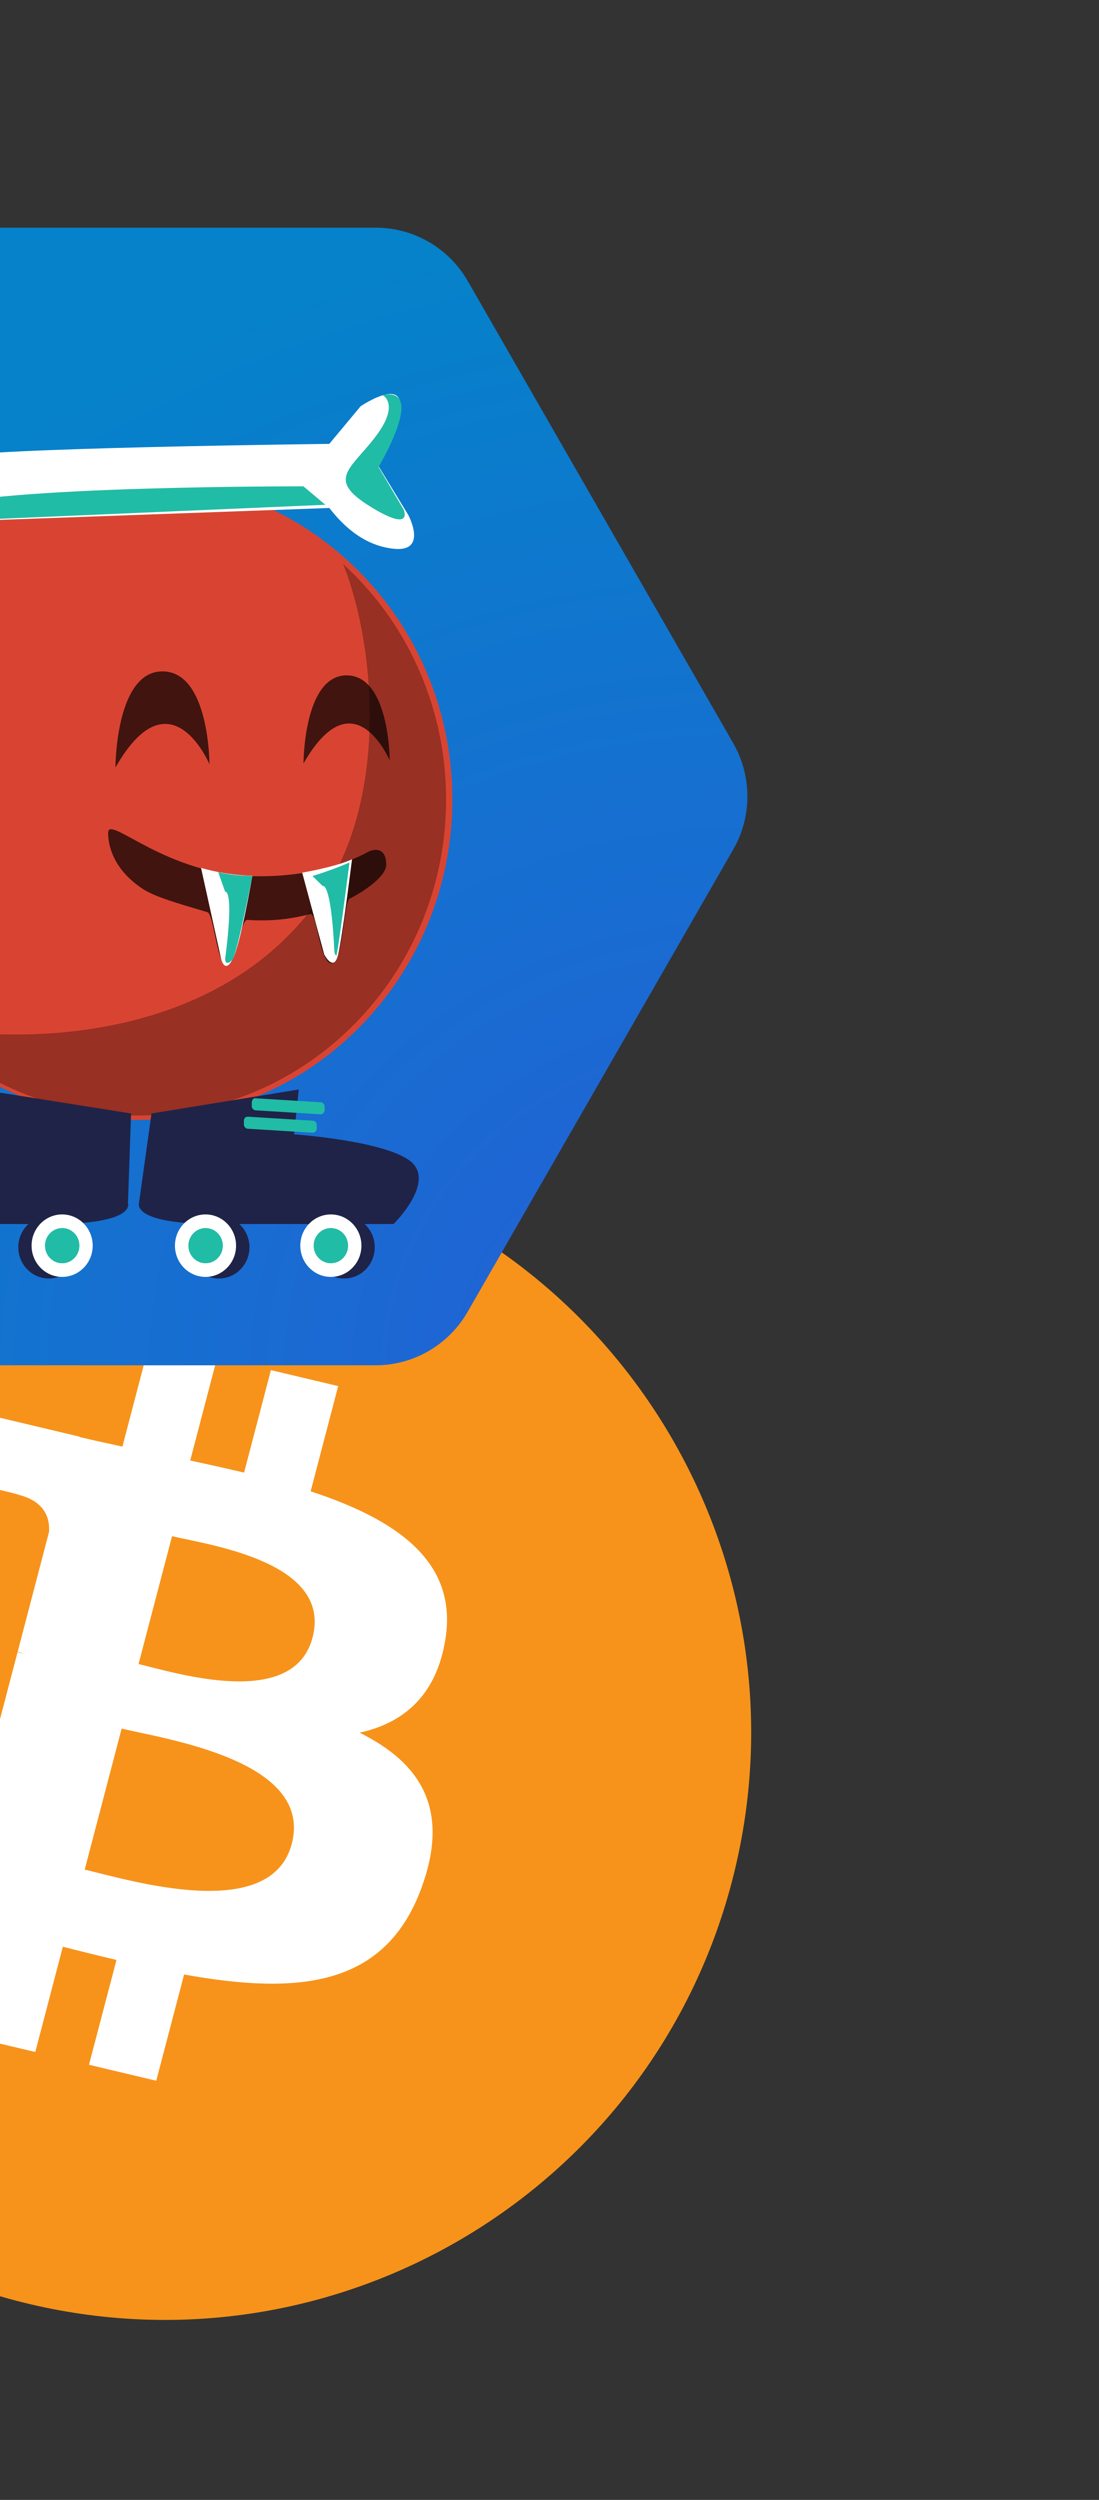 <svg width="110" height="250" viewBox="0 0 110 250" fill="none" xmlns="http://www.w3.org/2000/svg">
<rect x="0" y="0" width="110" height="250" fill="#333333" stroke="none"/>
<g clip-path="url(#clip0)">
<path d="M73.431 187.49C65.589 218.948 33.728 238.085 2.265 230.243C-29.182 222.401 -48.326 190.543 -40.48 159.091C-32.641 127.633 -0.781 108.491 30.671 116.332C62.13 124.174 81.272 156.036 73.43 187.49H73.431Z" fill="#F7931A"/>
<path d="M44.59 163.868C45.812 156.099 39.594 151.923 31.092 149.137L33.85 138.614L27.116 137.017L24.431 147.263C22.637 146.844 20.84 146.442 19.038 146.056L21.742 135.742L15.01 134.146L12.252 144.665C10.787 144.348 9.348 144.034 7.952 143.704L7.96 143.671L-1.327 141.465L-3.118 148.307C-3.118 148.307 1.878 149.396 1.773 149.464C4.5 150.111 4.993 151.828 4.91 153.189L1.769 165.178C1.957 165.223 2.2 165.291 2.469 165.391L1.757 165.223L-2.646 182.018C-2.98 182.806 -3.826 183.988 -5.734 183.539C-5.665 183.632 -10.627 182.377 -10.627 182.377L-13.969 189.711L-5.206 191.791C-3.576 192.178 -1.979 192.585 -0.406 192.968L-3.193 203.612L3.533 205.208L6.291 194.676C8.129 195.152 9.912 195.588 11.658 196.002L8.907 206.484L15.639 208.08L18.428 197.456C29.91 199.523 38.545 198.689 42.179 188.812C45.108 180.857 42.033 176.269 35.992 173.275C40.392 172.308 43.706 169.555 44.59 163.868ZM29.203 184.389C27.122 192.344 13.042 188.046 8.478 186.965L12.175 172.864C16.74 173.95 31.378 176.095 29.203 184.389ZM31.285 163.755C29.387 170.989 17.668 167.312 13.867 166.411L17.22 153.622C21.021 154.523 33.263 156.205 31.285 163.753V163.755Z" fill="white"/>
<path d="M73.388 74.318L46.816 28.101C44.92 24.795 41.395 22.769 37.604 22.769H-15.541C-19.332 22.769 -22.84 24.813 -24.735 28.101L-51.325 74.318C-53.221 77.625 -53.221 81.678 -51.325 84.984L-24.753 131.201C-22.857 134.507 -19.332 136.534 -15.541 136.534H37.604C41.395 136.534 44.903 134.489 46.798 131.201L73.371 84.984C75.284 81.695 75.284 77.625 73.388 74.318Z" fill="url(#paint0_radial)"/>
<path fill-rule="evenodd" clip-rule="evenodd" d="M13.911 47.916C31.234 47.916 45.276 62.261 45.276 79.956C45.276 97.651 31.234 111.996 13.911 111.996C-3.411 111.996 -17.454 97.651 -17.454 79.956C-17.454 62.261 -3.411 47.916 13.911 47.916Z" fill="#D94432"/>
<path opacity="0.3" fill-rule="evenodd" clip-rule="evenodd" d="M44.648 79.956C44.647 97.411 30.793 111.562 13.705 111.56C5.588 111.56 -2.204 108.302 -7.991 102.487C0.133 104.354 20.238 104.891 31.075 91.049C39.222 81.061 37.591 64.432 34.337 56.398C40.908 62.388 44.66 70.96 44.648 79.956Z" fill="#010101"/>
<path fill-rule="evenodd" clip-rule="evenodd" d="M-8.993 41.908C-8.993 41.908 -7.111 46.714 -4.758 45.753C-2.406 44.792 32.958 44.391 32.958 44.391L36.095 40.627C36.095 40.627 42.133 36.541 39.31 43.27C39.31 43.27 38.447 44.712 37.663 46.153C37.193 46.954 36.8 47.916 36.566 48.877C36.487 49.998 37.898 46.634 37.898 46.634L40.878 51.52C40.878 51.52 42.838 55.205 39.468 54.884C36.095 54.564 33.978 52.081 32.958 50.799L-4.758 52.161C-4.758 52.161 -9.855 58.729 -12.129 58.489C-14.403 58.248 -14.168 56.006 -12.678 51.44C-12.678 51.44 -11.345 49.197 -11.267 48.076C-11.188 46.954 -12.521 50.319 -12.521 50.319C-12.521 50.319 -15.109 44.231 -15.344 43.11C-15.893 40.146 -12.757 35.821 -8.993 41.908Z" fill="white"/>
<path fill-rule="evenodd" clip-rule="evenodd" d="M-10.872 48.398C-10.872 48.398 -8.363 47.837 -9.539 48.878C-10.715 49.92 -12.911 53.044 -6.638 50.801C-0.365 48.558 30.373 48.638 30.373 48.638L32.568 50.48L-4.678 52.082C-4.678 52.082 -9.226 57.689 -11.5 57.529C-13.774 57.369 -12.049 51.922 -12.049 51.922L-10.872 48.398ZM38.289 39.506C38.289 39.506 40.092 40.387 37.583 43.671C35.074 46.955 32.643 47.917 37.034 50.64C41.425 53.363 40.405 50.96 40.405 50.96L37.896 46.715C37.896 46.635 42.758 38.625 38.289 39.506Z" fill="#21BCA5"/>
<path opacity="0.7" fill-rule="evenodd" clip-rule="evenodd" d="M11.555 76.752C11.555 76.752 11.555 67.14 16.26 67.14C20.965 67.14 20.965 76.423 20.965 76.423C20.965 76.423 17.044 67.14 11.555 76.752Z" fill="black"/>
<path opacity="0.7" fill-rule="evenodd" clip-rule="evenodd" d="M30.378 76.35C30.378 76.35 30.378 67.539 34.691 67.539C39.004 67.539 39.004 76.046 39.004 76.046C39.004 76.046 35.413 67.539 30.378 76.35Z" fill="black"/>
<path opacity="0.7" fill-rule="evenodd" clip-rule="evenodd" d="M25.932 92.041C25.529 92.041 25.137 92.025 24.755 91.993C24.065 91.945 23.751 96.287 22.755 96.535C21.76 96.783 21.407 91.425 20.764 91.225C18.906 90.648 15.682 89.815 14.287 88.894C11.151 86.819 10.822 84.296 10.822 83.287C10.822 81.38 16.67 87.628 25.72 87.628H26.081C32.267 87.628 36.102 85.602 36.783 85.225C37.466 84.849 38.657 84.704 38.657 86.506C38.657 87.38 37.207 88.725 34.981 89.878C34.408 90.174 34.306 96.631 33.114 96.326C31.923 96.022 31.758 91.208 31.036 91.409C29.371 91.855 27.654 92.067 25.932 92.041Z" fill="black"/>
<path fill-rule="evenodd" clip-rule="evenodd" d="M20.123 86.795L22.138 95.91C22.138 95.91 22.499 97.449 23.299 95.91C24.098 94.373 25.259 87.58 25.259 87.58C23.521 87.537 21.796 87.274 20.123 86.795Z" fill="white"/>
<path fill-rule="evenodd" clip-rule="evenodd" d="M22.534 89.174C22.534 89.174 23.467 88.766 22.534 95.911C22.534 95.911 22.534 96.776 23.318 95.911C23.946 94.374 25.263 87.58 25.263 87.58C24.113 87.594 22.966 87.474 21.844 87.221L22.534 89.174Z" fill="#21BCA5"/>
<path fill-rule="evenodd" clip-rule="evenodd" d="M30.248 87.269L32.45 95.447C32.45 95.447 33.408 97.321 33.847 95.447C34.286 93.572 35.235 85.923 35.235 85.923C35.235 85.923 34.05 86.58 30.248 87.269Z" fill="white"/>
<path fill-rule="evenodd" clip-rule="evenodd" d="M32.296 88.606C32.296 88.606 33.135 88.03 33.472 95.23C33.499 95.36 33.561 95.48 33.653 95.574C33.778 95.686 34.978 86.259 34.978 86.259C33.768 86.772 32.532 87.222 31.277 87.605L32.296 88.606Z" fill="#21BCA5"/>
<path fill-rule="evenodd" clip-rule="evenodd" d="M13.12 111.354L12.807 120.325C12.807 120.325 13.669 122.408 5.201 122.408H-12.599C-12.599 122.408 -16.834 118.242 -14.324 116.159C-11.815 114.078 -4.993 113.437 -4.993 113.437L-7.032 108.149L13.12 111.354Z" fill="#1F2348"/>
<path fill-rule="evenodd" clip-rule="evenodd" d="M4.89 121.607C6.578 121.607 7.948 123.006 7.948 124.731C7.948 126.456 6.578 127.855 4.89 127.855C3.201 127.855 1.832 126.456 1.832 124.731C1.832 123.006 3.201 121.607 4.89 121.607Z" fill="#1F2348"/>
<path fill-rule="evenodd" clip-rule="evenodd" d="M6.219 121.447C7.909 121.447 9.278 122.845 9.278 124.571C9.278 126.296 7.909 127.695 6.219 127.695C4.531 127.695 3.161 126.296 3.161 124.571C3.161 122.845 4.531 121.447 6.219 121.447Z" fill="white"/>
<path fill-rule="evenodd" clip-rule="evenodd" d="M6.225 122.808C7.178 122.808 7.95 123.597 7.95 124.57C7.95 125.543 7.178 126.332 6.225 126.332C5.273 126.332 4.5 125.543 4.5 124.57C4.5 123.597 5.273 122.808 6.225 122.808Z" fill="#21BCA5"/>
<path fill-rule="evenodd" clip-rule="evenodd" d="M15.164 111.354L13.909 120.324C13.909 120.324 13.125 122.408 21.594 122.408H39.394C39.394 122.408 43.628 118.242 41.119 116.159C38.609 114.078 29.435 113.437 29.435 113.437L29.906 108.951L15.164 111.354Z" fill="#1F2348"/>
<path fill-rule="evenodd" clip-rule="evenodd" d="M25.591 109.832L32.101 110.233C32.335 110.233 32.492 110.475 32.492 110.634V111.036C32.492 111.276 32.257 111.437 32.101 111.437L25.591 111.036C25.356 111.036 25.199 110.795 25.199 110.634V110.233C25.199 109.993 25.435 109.752 25.591 109.832Z" fill="#21BCA5"/>
<path fill-rule="evenodd" clip-rule="evenodd" d="M24.805 111.673L31.313 112.074C31.547 112.074 31.705 112.314 31.705 112.475V112.877C31.705 113.116 31.469 113.277 31.313 113.277L24.805 112.877C24.568 112.877 24.413 112.635 24.413 112.475V112.074C24.413 111.833 24.568 111.673 24.805 111.673Z" fill="#21BCA5"/>
<path fill-rule="evenodd" clip-rule="evenodd" d="M21.911 121.607C23.599 121.607 24.969 123.006 24.969 124.731C24.969 126.456 23.599 127.855 21.911 127.855C20.222 127.855 18.852 126.456 18.852 124.731C18.852 123.006 20.222 121.607 21.911 121.607Z" fill="#1F2348"/>
<path fill-rule="evenodd" clip-rule="evenodd" d="M20.57 121.447C22.258 121.447 23.628 122.845 23.628 124.571C23.628 126.296 22.258 127.695 20.57 127.695C18.881 127.695 17.511 126.296 17.511 124.571C17.511 122.845 18.881 121.447 20.57 121.447Z" fill="white"/>
<path fill-rule="evenodd" clip-rule="evenodd" d="M20.58 122.808C21.533 122.808 22.305 123.597 22.305 124.57C22.305 125.543 21.533 126.332 20.58 126.332C19.627 126.332 18.855 125.543 18.855 124.57C18.855 123.597 19.627 122.808 20.58 122.808Z" fill="#21BCA5"/>
<path fill-rule="evenodd" clip-rule="evenodd" d="M34.452 121.607C36.14 121.607 37.511 123.006 37.511 124.731C37.511 126.456 36.14 127.855 34.452 127.855C32.763 127.855 31.394 126.456 31.394 124.731C31.394 123.006 32.763 121.607 34.452 121.607Z" fill="#1F2348"/>
<path fill-rule="evenodd" clip-rule="evenodd" d="M33.117 121.447C34.806 121.447 36.175 122.845 36.175 124.571C36.175 126.296 34.806 127.695 33.117 127.695C31.429 127.695 30.058 126.296 30.058 124.571C30.058 122.845 31.429 121.447 33.117 121.447Z" fill="white"/>
<path fill-rule="evenodd" clip-rule="evenodd" d="M33.119 122.808C34.071 122.808 34.843 123.597 34.843 124.57C34.843 125.543 34.071 126.332 33.119 126.332C32.166 126.332 31.394 125.543 31.394 124.57C31.394 123.597 32.166 122.808 33.119 122.808Z" fill="#21BCA5"/>
</g>
<defs>
<radialGradient id="paint0_radial" cx="0" cy="0" r="1" gradientUnits="userSpaceOnUse" gradientTransform="translate(74.808 136.534) rotate(-180) scale(127.555 113.765)">
<stop stop-color="#265DD7"/>
<stop offset="1" stop-color="#0582CA"/>
</radialGradient>
<clipPath id="clip0">
<rect width="110" height="250" fill="white"/>
</clipPath>
</defs>
</svg>
